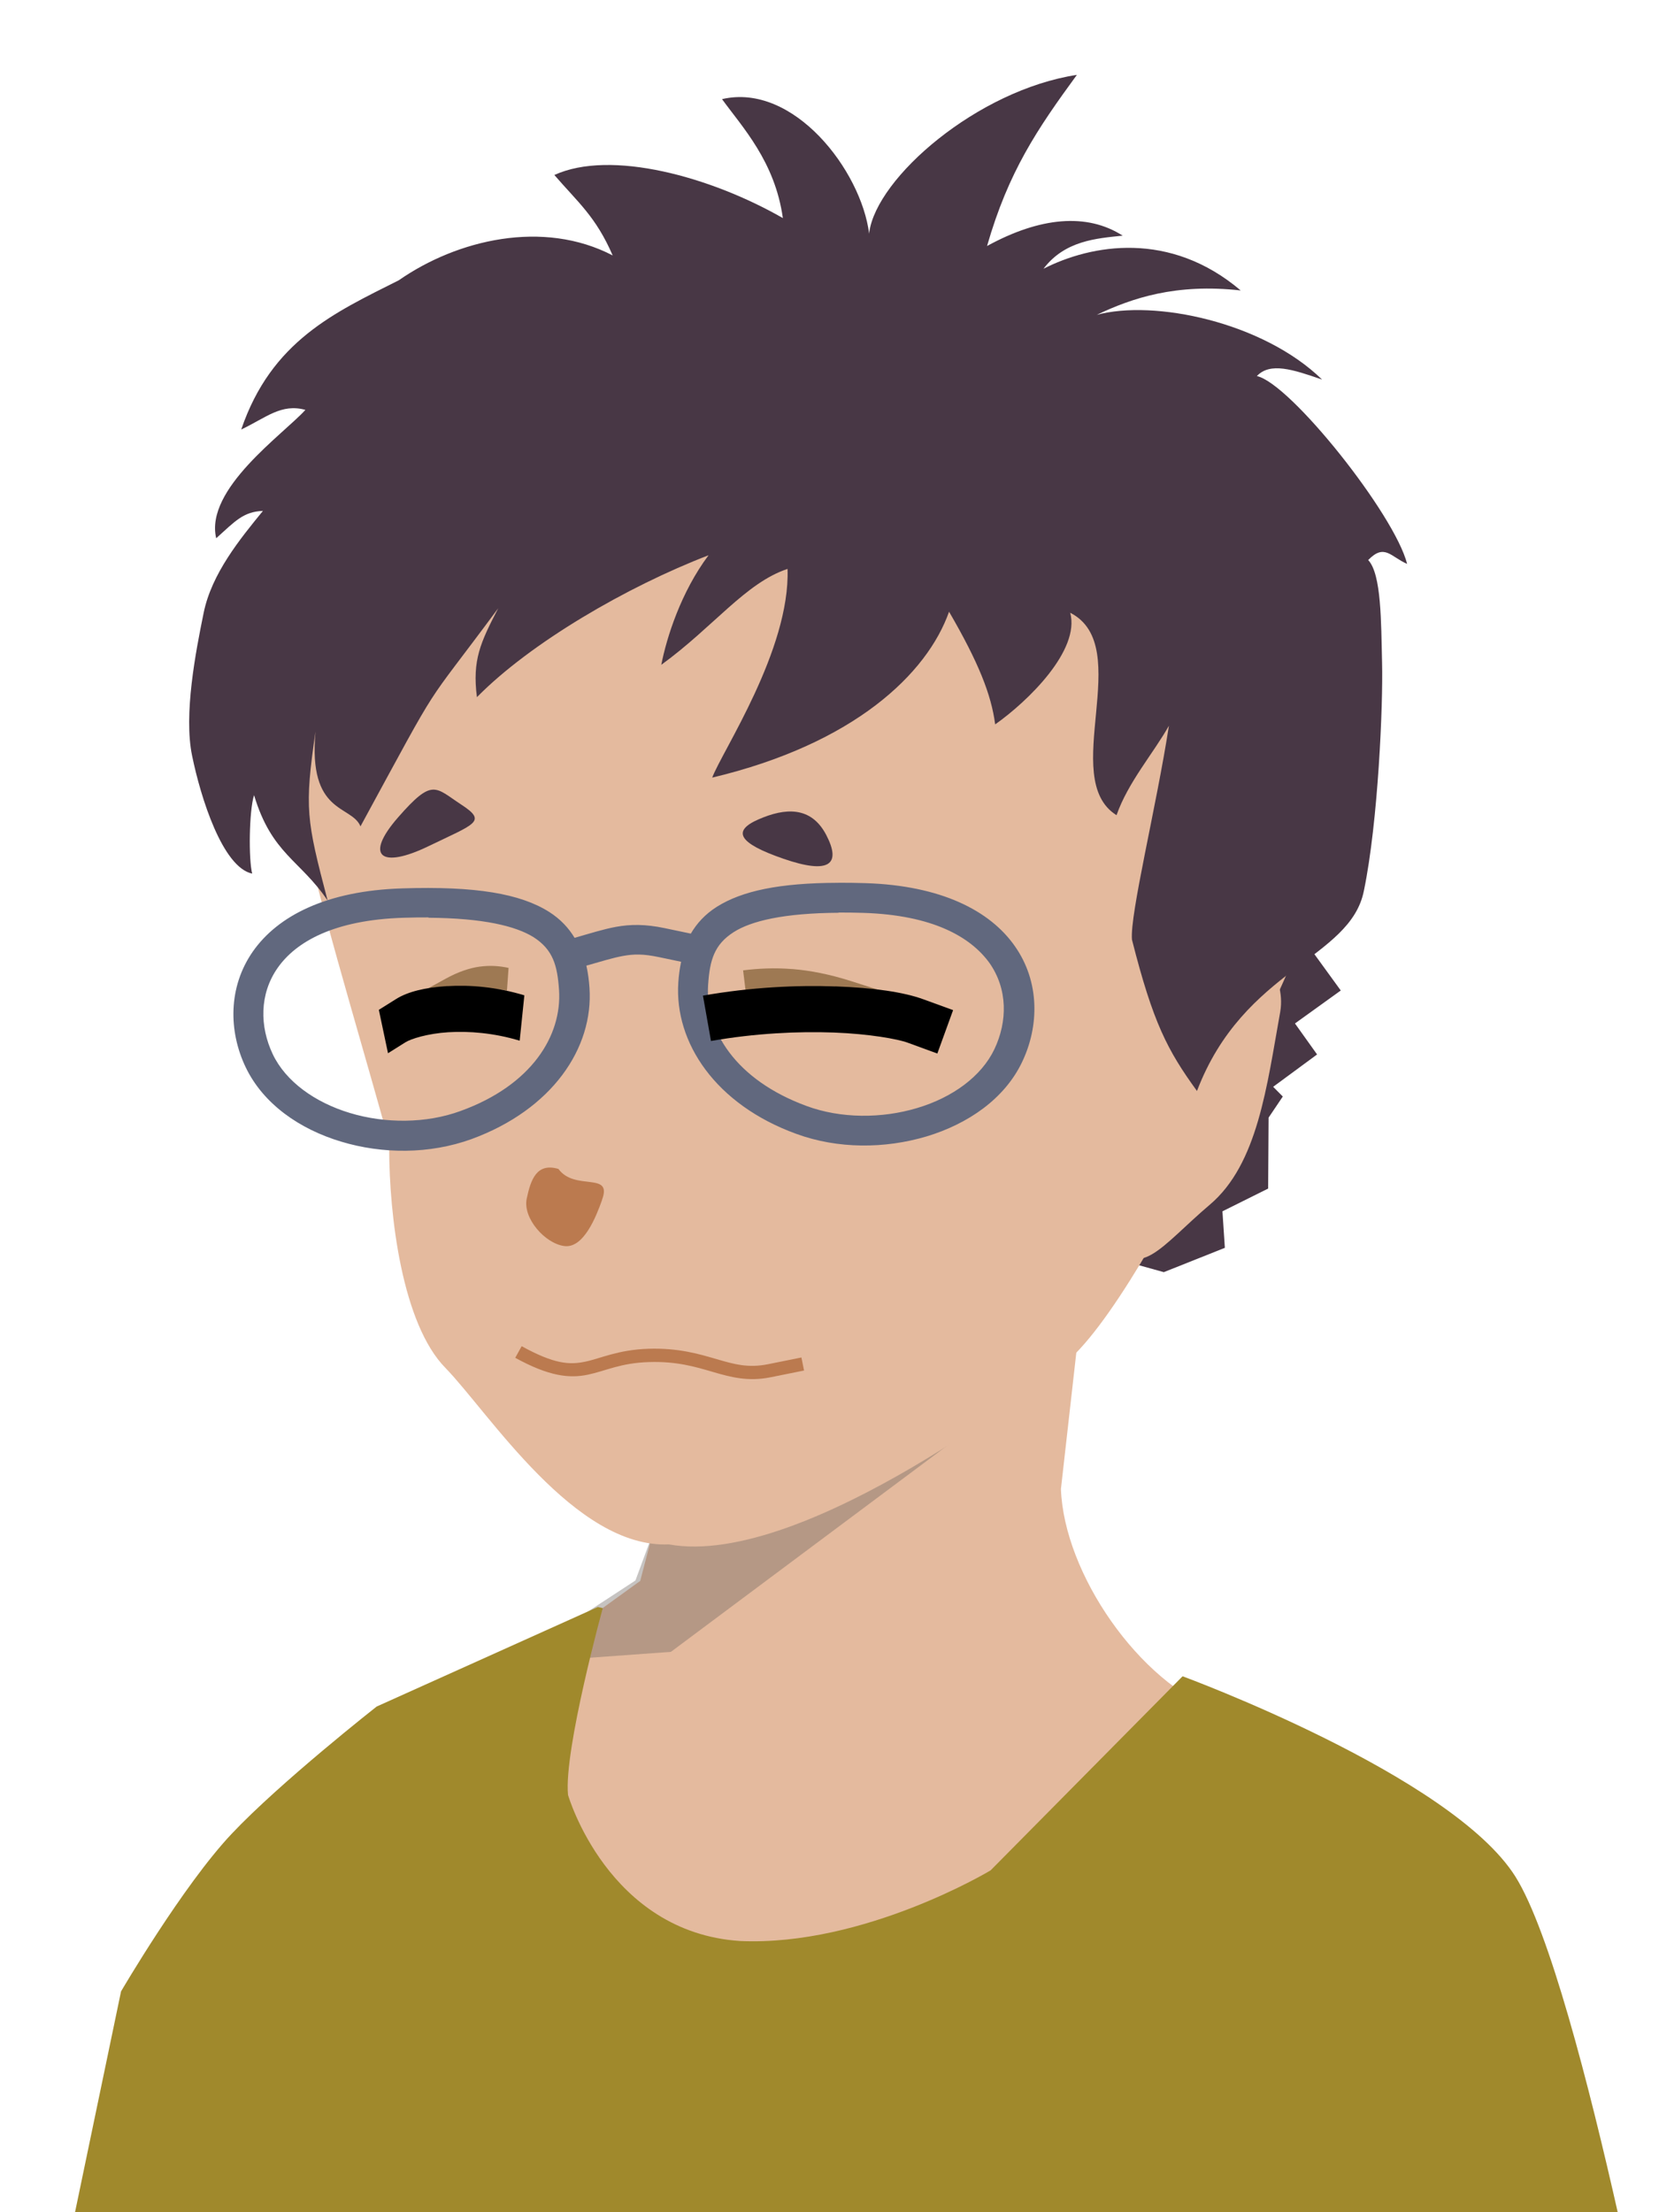 <?xml version="1.0" encoding="UTF-8"?>
<svg width="600" height="800" version="1.1" viewBox="0 0 159 212" xmlns="http://www.w3.org/2000/svg" xmlns:cc="http://creativecommons.org/ns#" xmlns:dc="http://purl.org/dc/elements/1.1/" xmlns:rdf="http://www.w3.org/1999/02/22-rdf-syntax-ns#">
 <g fill="none" stroke-linecap="round" stroke-linejoin="round">
  <circle r="0" stroke="#c53822" stroke-width="2.26" style="paint-order:stroke markers fill"/>
  <g stroke="#924019">
   <circle r="0" stroke-width="1.29" style="paint-order:stroke markers fill"/>
   <circle transform="scale(1,-1)" r="0" stroke-width="3.6" style="paint-order:stroke markers fill"/>
   <circle transform="scale(1,-1)" r="0" stroke-width="3.6" style="paint-order:stroke markers fill"/>
  </g>
  <circle transform="scale(1,-1)" r="0" stroke="#4d4320" stroke-width="4.38" style="paint-order:stroke markers fill"/>
  <circle transform="scale(1,-1)" r="0" stroke="#4d4320" stroke-width="3.52" style="paint-order:stroke markers fill"/>
 </g>
 <path d="m65.4 136-4.04 15.5-14.8 10.7 1.42 13.8 23.4 22.3 28.8-16.5s11.3-4.95 16.6-17.8c-7.6-2.76-14.8-13.2-15.1-21.3l3.44-30.5z" fill="#e4ba9e"/>
 <path d="m98.2 133-33.9 25.3-15.6 1.13 12.2-7.97 4.03-10.9 28.6-15.5z" fill="#69615b" fill-opacity=".378"/>
 <path d="m57.3 154-21.2 9.54s-9.22 7.24-13.9 12.2-10.6 15.1-10.6 15.1l-4.48 21.5h148c-2.84-12.6-6.62-27.3-9.88-32.5-6.12-9.73-31.9-19.2-31.9-19.2l-18.4 18.6s-12.1 7.29-24 6.77c-12.7-0.834-16.5-14-16.5-14-0.42-4.28 3.33-17.9 3.33-17.9z" fill="#a0892c"/>
 <g>
  <path d="m125 90.1 3.5 4.82-4.39 3.16 2.12 2.97-4.21 3.1 0.924 0.932-1.36 2.02-0.044 6.8-4.38 2.18 0.231 3.5-5.85 2.33-12.7-3.53 18.9-33.1z" fill="#483745"/>
  <path d="m37.3 110c-2.05e-4 6.55 1.26 16.9 5.4 21.1 4.14 4.26 12.4 17.3 21.4 16.9 13.1 2.38 36.9-16.6 36.9-16.6 8.19-4.63 24.5-43 24.5-43 18.3-29.8-22.1-59.7-50.2-57.6-37.2 0.786-51 31.7-45.4 51.9 1.11 5.12 5.91 21.2 7.51 27.2z" fill="#e4ba9e"/>
  <path d="m110 97.5c1.07-14.5 13.9-7.63 12.7-0.544-1.28 7.09-2.14 14.6-6.76 18.5-4.61 3.9-7.06 7.79-9.26 2.88z" fill="#e4ba9e"/>
 </g>
 <path d="m83.3 22.4c-0.763-6.07-7.25-14.5-14.1-12.9 1.94 2.68 5.07 5.97 5.83 11.4-6.92-3.97-16.5-6.6-21.9-4.13 2.26 2.62 3.98 3.99 5.59 7.71-6.66-3.47-14.9-1.52-20.5 2.38-6.14 3.09-12.2 5.8-15.1 14.3 2.38-1.13 3.83-2.52 6.15-1.88-2.11 2.33-9.66 7.58-8.55 12.3 1.78-1.59 2.57-2.55 4.48-2.62-2.19 2.68-4.91 6-5.68 9.76-0.769 3.76-1.93 9.74-1.11 13.7 0.819 4.01 2.92 10.7 5.76 11.3-0.352-1.34-0.306-6.01 0.179-7.52 1.7 5.66 4.43 6.21 7.05 10.1-2.04-7.77-2.23-8.84-1.16-16.2-0.73 7.98 3.45 7.01 4.31 9.09 8.16-15 5.58-10.6 13.2-20.9-1.7 3.28-2.5 4.97-2.04 8.52 5.15-5.23 14.4-10.6 22.2-13.6-2.64 3.52-4.02 7.88-4.53 10.5 5.01-3.64 8.08-7.86 12.1-9.19 0.263 7.75-6.29 17.5-7.22 20 13.6-3.24 20.6-9.95 22.7-15.9 2.81 4.84 4.04 7.91 4.42 10.8 3.17-2.24 8.16-7.11 7.19-10.7 6.31 3.21-1.17 15.9 4.44 19.4 1.11-3.17 3.52-5.91 5.02-8.57-1.19 7.73-3.76 18.1-3.54 20.5 2.02 7.97 3.4 10.6 6.23 14.5 4.5-11.8 14.7-12.6 16-19.2 1.37-6.6 1.84-17.9 1.74-21.8-0.094-3.98-0.062-8.53-1.33-9.88 1.57-1.62 2.15-0.312 3.73 0.368-1.21-4.77-11.2-17.3-14.4-18 1.28-1.35 3.45-0.633 6.25 0.336-5.67-5.52-16.1-7.69-21.6-6.2 3.39-1.61 7.58-3.03 13.8-2.34-6.79-5.76-14.3-4.42-18.9-2.08 2.05-2.7 5.08-2.91 7.59-3.17-3.43-2.2-7.92-1.79-13 0.991 2.05-7.13 4.81-11.2 8.61-16.4-9.54 1.46-19.2 9.85-19.9 15.1z" fill="#483745" stroke-width="1.58"/>
 <path d="m80.3 84.6c-5.6 0.016-9.17 0.77-11.6 2.3-1.12 0.709-1.92 1.59-2.49 2.57l-2.53-0.53c-1.81-0.379-3.25-0.377-4.66-0.115-1.21 0.225-2.4 0.605-3.95 1.05-0.567-0.943-1.35-1.79-2.43-2.48-2.76-1.75-7.04-2.49-14.1-2.26-7.24 0.227-11.9 2.62-14.3 6.04-2.39 3.42-2.34 7.66-0.694 11.1 1.69 3.53 5.18 5.94 9.15 7.13 3.97 1.2 8.48 1.21 12.5-0.246 7.72-2.83 11.7-8.72 11.3-14.5-0.047-0.706-0.139-1.42-0.297-2.12 1.42-0.408 2.56-0.752 3.44-0.916 1.1-0.205 2-0.219 3.53 0.102l2.11 0.442c-0.141 0.658-0.225 1.33-0.269 1.99-0.384 5.77 3.59 11.7 11.3 14.5 3.98 1.46 8.49 1.44 12.5 0.246 3.97-1.2 7.47-3.6 9.15-7.13 1.65-3.45 1.7-7.69-0.694-11.1-2.39-3.42-7.09-5.81-14.3-6.04-0.885-0.028-1.73-0.041-2.53-0.038zm0.018 2.85c0.76-0.005 1.57 0.005 2.42 0.032 6.66 0.208 10.3 2.31 12.1 4.81 1.75 2.5 1.73 5.6 0.458 8.27-1.24 2.59-4 4.61-7.39 5.62-3.39 1.02-7.32 1.02-10.6-0.191-6.83-2.51-9.73-7.26-9.44-11.6 0.157-2.36 0.575-3.87 2.46-5.07 1.65-1.05 4.74-1.82 10.1-1.85zm-39.3 0.498c5.32 0.033 8.4 0.803 10.1 1.85 1.88 1.2 2.3 2.71 2.46 5.07 0.291 4.37-2.61 9.13-9.44 11.6-3.3 1.21-7.23 1.21-10.6 0.191-3.38-1.02-6.15-3.03-7.39-5.62-1.27-2.67-1.29-5.78 0.458-8.28 1.75-2.5 5.4-4.61 12.1-4.81 0.853-0.027 1.66-0.037 2.42-0.032z" color="#000000" color-rendering="auto" dominant-baseline="auto" fill="#61687e" image-rendering="auto" shape-rendering="auto" solid-color="#000000" stop-color="#000000" stroke-width=".357" style="font-feature-settings:normal;font-variant-alternates:normal;font-variant-caps:normal;font-variant-east-asian:normal;font-variant-ligatures:normal;font-variant-numeric:normal;font-variant-position:normal;font-variation-settings:normal;inline-size:0;isolation:auto;mix-blend-mode:normal;shape-margin:0;shape-padding:0;text-decoration-color:#000000;text-decoration-line:none;text-decoration-style:solid;text-indent:0;text-orientation:mixed;text-transform:none;white-space:normal"/>
 <path d="m57.7 115c-0.554 1.56-1.76 4.66-3.62 4.41-1.86-0.247-3.99-2.68-3.6-4.54 0.392-1.86 0.968-3.46 3.04-2.85 1.58 2.17 5.23 0.199 4.17 2.98z" fill="#bb7a4f" stroke-width="1.85"/>
 <path d="m75.1 82.3c-4.41-1.52-4.92-2.68-2.4-3.78 2.52-1.1 5.03-1.3 6.49 1.5 1.46 2.81 0.313 3.8-4.09 2.28z" fill="#483745" stroke-width="1.21"/>
 <path d="m44.2 77.1c-2.51-1.64-2.72-2.57-6.03 1.21-3.31 3.78-1.63 4.97 2.88 2.79 4.51-2.18 5.66-2.36 3.15-4z" fill="#483745" stroke-width="1.21"/>
 <g transform="matrix(2.08 0 0 2.08 -442 -57.1)" shape-rendering="auto">
  <path d="m249 72.1c-0.817-0.066-1.56-0.028-2.26 0.059l0.129 1.05c1.32-0.161 2.63-0.151 4.55 0.464l1.99 0.638 0.325-1.01-1.99-0.638c-1.03-0.329-1.92-0.499-2.74-0.565z" color="#000000" color-rendering="auto" dominant-baseline="auto" fill="#714e22" fill-opacity=".604" image-rendering="auto" solid-color="#000000" stop-color="#000000" style="font-feature-settings:normal;font-variant-alternates:normal;font-variant-caps:normal;font-variant-east-asian:normal;font-variant-ligatures:normal;font-variant-numeric:normal;font-variant-position:normal;font-variation-settings:normal;inline-size:0;isolation:auto;mix-blend-mode:normal;shape-margin:0;shape-padding:0;text-decoration-color:#000000;text-decoration-line:none;text-decoration-style:solid;text-indent:0;text-orientation:mixed;text-transform:none;white-space:normal"/>
  <path d="m251 72.9c-1.77-0.065-3.9 0.033-6.11 0.423l0.37 2.09c2.04-0.359 4.03-0.449 5.66-0.389 1.63 0.06 2.95 0.3 3.4 0.466l1.37 0.501 0.726-2-1.37-0.499c-0.917-0.334-2.28-0.53-4.05-0.595z" color="#000000" color-rendering="auto" dominant-baseline="auto" image-rendering="auto" solid-color="#000000" stop-color="#000000" style="font-feature-settings:normal;font-variant-alternates:normal;font-variant-caps:normal;font-variant-east-asian:normal;font-variant-ligatures:normal;font-variant-numeric:normal;font-variant-position:normal;font-variation-settings:normal;inline-size:0;isolation:auto;mix-blend-mode:normal;shape-margin:0;shape-padding:0;text-decoration-color:#000000;text-decoration-line:none;text-decoration-style:solid;text-indent:0;text-orientation:mixed;text-transform:none;white-space:normal"/>
 </g>
 <g transform="matrix(1.21 0 0 2.08 -20.3 -79.8)" shape-rendering="auto">
  <path d="m54.8 82.9c0.817-0.066 1.56-0.028 2.26 0.059l-0.129 1.05c-1.32-0.161-2.63-0.151-4.55 0.464l-1.99 0.638-0.325-1.01 1.99-0.638c1.03-0.329 1.92-0.499 2.74-0.565z" color="#000000" color-rendering="auto" dominant-baseline="auto" fill="#714e22" fill-opacity=".604" image-rendering="auto" solid-color="#000000" stop-color="#000000" style="font-feature-settings:normal;font-variant-alternates:normal;font-variant-caps:normal;font-variant-east-asian:normal;font-variant-ligatures:normal;font-variant-numeric:normal;font-variant-position:normal;font-variation-settings:normal;inline-size:0;isolation:auto;mix-blend-mode:normal;shape-margin:0;shape-padding:0;text-decoration-color:#000000;text-decoration-line:none;text-decoration-style:solid;text-indent:0;text-orientation:mixed;text-transform:none;white-space:normal"/>
  <path d="m52.2 83.8c1.77-0.065 3.9 0.033 6.11 0.423l-0.37 2.09c-2.04-0.359-4.03-0.449-5.66-0.389-1.63 0.06-2.95 0.3-3.4 0.466l-1.37 0.501-0.726-2 1.37-0.499c0.917-0.334 2.28-0.53 4.05-0.595z" color="#000000" color-rendering="auto" dominant-baseline="auto" image-rendering="auto" solid-color="#000000" stop-color="#000000" style="font-feature-settings:normal;font-variant-alternates:normal;font-variant-caps:normal;font-variant-east-asian:normal;font-variant-ligatures:normal;font-variant-numeric:normal;font-variant-position:normal;font-variation-settings:normal;inline-size:0;isolation:auto;mix-blend-mode:normal;shape-margin:0;shape-padding:0;text-decoration-color:#000000;text-decoration-line:none;text-decoration-style:solid;text-indent:0;text-orientation:mixed;text-transform:none;white-space:normal"/>
 </g>
 <path d="m50 129-0.619 1.12c3.27 1.8 5.22 1.98 6.95 1.62 1.73-0.362 3.14-1.13 5.86-1.21 2.69-0.087 4.45 0.456 6.15 0.949 1.69 0.494 3.35 0.944 5.52 0.505l3.2-0.645-0.253-1.25-3.2 0.645c-1.9 0.382-3.23 8e-3 -4.91-0.482-1.68-0.49-3.66-1.09-6.54-0.999-2.94 0.095-4.58 0.93-6.08 1.24-1.49 0.312-2.95 0.238-6.07-1.48z" color="#000000" color-rendering="auto" dominant-baseline="auto" fill="#bb7a4f" image-rendering="auto" shape-rendering="auto" solid-color="#000000" stop-color="#000000" stroke-width="1.21" style="font-feature-settings:normal;font-variant-alternates:normal;font-variant-caps:normal;font-variant-east-asian:normal;font-variant-ligatures:normal;font-variant-numeric:normal;font-variant-position:normal;font-variation-settings:normal;inline-size:0;isolation:auto;mix-blend-mode:normal;shape-margin:0;shape-padding:0;text-decoration-color:#000000;text-decoration-line:none;text-decoration-style:solid;text-indent:0;text-orientation:mixed;text-transform:none;white-space:normal"/>
</svg>
